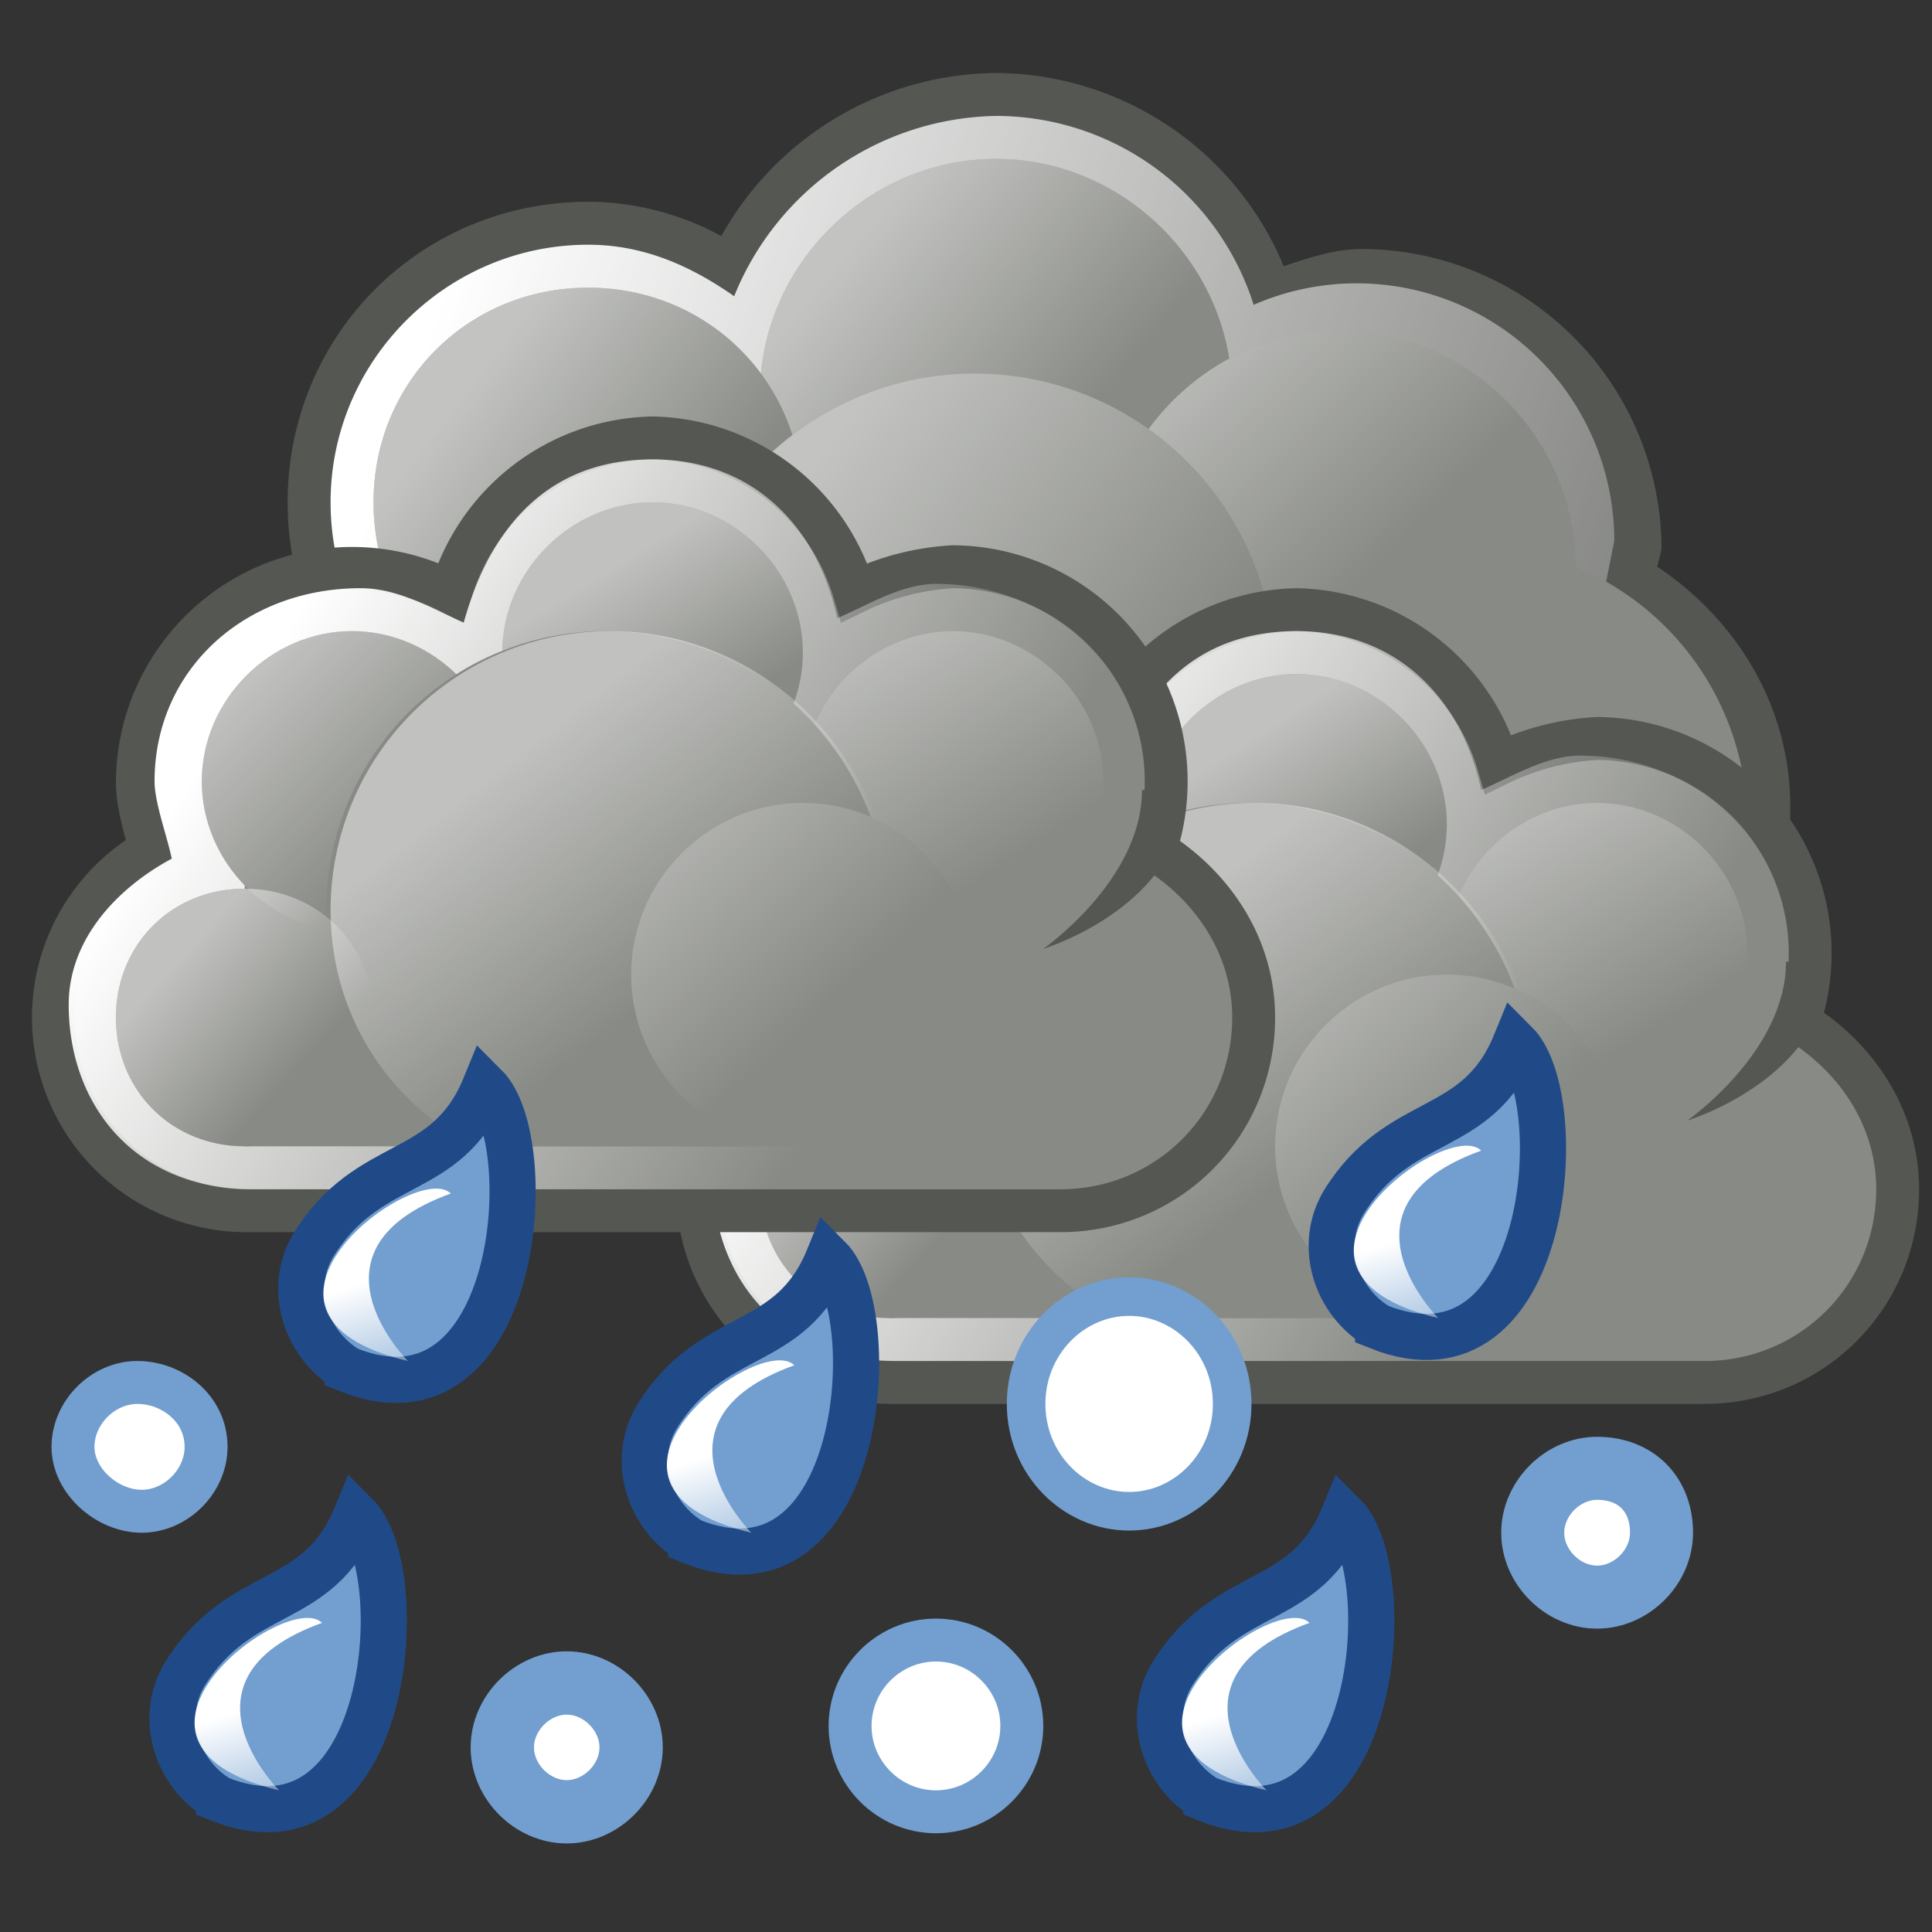 <svg xmlns="http://www.w3.org/2000/svg" xml:space="preserve" id="svg1306" x="0" y="0" style="enable-background:new 0 0 45 45" version="1.1" viewBox="0 0 45 45"><rect x="0" y="0" width="45" height="45" fill="#333333" stroke="none"/><style>.st0{fill:#729fcf;stroke:#204a87;stroke-width:1.075;stroke-miterlimit:2}.st10,.st5{fill:#888a85}.st10{stroke:#555753;stroke-width:.999;stroke-miterlimit:1.998}.st17{fill-rule:evenodd;clip-rule:evenodd;fill:#555753}.st34{fill:#fff;stroke:#729fcf;stroke-miterlimit:10}</style><g id="layer1_29_"><g id="g12227_1_" transform="translate(-203 271)"><path id="path12229_1_" d="M231.1-229.1c-1-.6-1.4-1.9-.8-2.9 1.3-2.1 3.1-1.5 4-3.7 1.3 1.3.8 8.2-3.2 6.6z" class="st0"/><radialGradient id="path12231_2_" cx="5485" cy="-615.9" r="21.7" gradientTransform="matrix(.07 .042 .062 -.11 -117.1 -526.3)" gradientUnits="userSpaceOnUse"><stop offset="0" style="stop-color:#fff"/><stop offset="1" style="stop-color:#fff;stop-opacity:0"/></radialGradient><path id="path12231_1_" d="M233.8-230.2c-.5.9-1.6 1.2-2.4.7-.8-.5-1.1-1.6-.6-2.5s2.6-.5 3.3-2.3c.8.5.2 3.2-.3 4.1z" style="opacity:.461;fill:url(#path12231_2_);enable-background:new"/><linearGradient id="path12233_1_" x1="1121.9" x2="1142.4" y1="4057.6" y2="4079" gradientTransform="matrix(-.054 .103 .093 .06 -85 -590.2)" gradientUnits="userSpaceOnUse"><stop offset="0" style="stop-color:#fff"/><stop offset="1" style="stop-color:#fff;stop-opacity:0"/></linearGradient><path id="path12233_4_" d="M232.5-229.3c-4.6-1.1.2-4.7 1-3.9-3.6 1.3-1 3.9-1 3.9z" style="fill:url(#path12233_1_)"/></g><g id="g12627_5_" transform="matrix(1 0 0 1 -286.8 245)"><g id="g12533_5_"><path id="path8887_5_" d="M310-243.3a7.4 7.4 0 0 0-6.4 3.8c-.9-.5-2-.8-3.1-.8-3.9 0-7 3.1-7 7s3.1 7 7 7c2.4 0 4.4-1.3 5.7-3.2 1.1.7 2.4 1.2 3.8 1.2.9 0 1.8-.2 2.6-.5a7 7 0 0 0 2 2.2l-.1.4c0 3.9 3.1 7 7 7s7-3.1 7-7c0-2.4-1.3-4.4-3.1-5.6l.1-.4a7 7 0 0 0-7-7c-.6 0-1.2.2-1.8.4a7.3 7.3 0 0 0-6.7-4.5z" style="fill:#555753"/><linearGradient id="path8889_1_" x1="1088.4" x2="1126.3" y1="-12.5" y2="-25.5" gradientTransform="matrix(1 0 0 -1 -791.5 -250)" gradientUnits="userSpaceOnUse"><stop offset="0" style="stop-color:#fff"/><stop offset="1" style="stop-color:#fff;stop-opacity:0"/></linearGradient><path id="path8889_5_" d="M310-242.3a6.7 6.7 0 0 0-6.1 4.2c-1-.7-2.1-1.2-3.4-1.2-3.3 0-6 2.7-6 6s2.7 6 6 6a6 6 0 0 0 5.4-3.5c1.1.9 2.5 1.5 4.1 1.5 1.1 0 2-.3 2.9-.8.4 1 1.1 1.8 1.9 2.4-.2.6-.4 1.2-.4 1.8a6.5 6.5 0 1 0 13 0c0-2.4-1.3-4.3-3.2-5.5l.2-1a6 6 0 0 0-8.4-5.5 6.3 6.3 0 0 0-6-4.4z" style="fill:url(#path8889_1_)"/><path id="path8891_5_" d="M327.5-225.8a6.5 6.5 0 1 1-13 0 6.5 6.5 0 1 1 13 0z" class="st5"/><g id="g12520_5_"><path id="path8895_5_" d="M315.5-235.8c0 3-2.5 5.5-5.5 5.5s-5.5-2.5-5.5-5.5 2.5-5.5 5.5-5.5 5.5 2.5 5.5 5.5z" class="st5"/><linearGradient id="path8897_1_" x1="1140.9" x2="1146.7" y1="-53.1" y2="-58" gradientTransform="matrix(.882 0 0 -.883 -699.8 -285.9)" gradientUnits="userSpaceOnUse"><stop offset="0" style="stop-color:#fff"/><stop offset="1" style="stop-color:#fff;stop-opacity:0"/></linearGradient><path id="path8897_5_" d="M315.5-235.8c0 3-2.5 5.5-5.5 5.5s-5.5-2.5-5.5-5.5 2.5-5.5 5.5-5.5 5.5 2.5 5.5 5.5z" style="opacity:.494;fill:url(#path8897_1_);enable-background:new"/></g><g id="g12516_5_"><path id="path8901_5_" d="M323.5-231.8c0 3-2.5 5.5-5.5 5.5s-5.5-2.5-5.5-5.5 2.5-5.5 5.5-5.5 5.5 2.5 5.5 5.5z" class="st5"/><linearGradient id="path8903_1_" x1="1136.3" x2="1142.2" y1="-44" y2="-50" gradientTransform="matrix(.91 0 0 -.912 -721.5 -276.5)" gradientUnits="userSpaceOnUse"><stop offset="0" style="stop-color:#fff"/><stop offset="1" style="stop-color:#fff;stop-opacity:0"/></linearGradient><path id="path8903_5_" d="M323.5-231.8c0 3-2.5 5.5-5.5 5.5s-5.5-2.5-5.5-5.5 2.5-5.5 5.5-5.5 5.5 2.5 5.5 5.5z" style="opacity:.494;fill:url(#path8903_1_);enable-background:new"/></g><g id="g12524_5_"><path id="path8907_5_" d="M305.5-233.3c0 2.8-2.2 5-5 5s-5-2.2-5-5 2.2-5 5-5 5 2.2 5 5z" class="st5"/><linearGradient id="path8909_1_" x1="1051.9" x2="1056.3" y1="24.2" y2="20.8" gradientTransform="matrix(1.142 0 0 -1.143 -903.7 -208.1)" gradientUnits="userSpaceOnUse"><stop offset="0" style="stop-color:#fff"/><stop offset="1" style="stop-color:#fff;stop-opacity:0"/></linearGradient><path id="path8909_5_" d="M305.5-233.3c0 2.8-2.2 5-5 5s-5-2.2-5-5 2.2-5 5-5 5 2.2 5 5z" style="opacity:.494;fill:url(#path8909_1_);enable-background:new"/></g><g id="g12529_5_"><path id="path8913_5_" d="M316.5-229.3c0 3.9-3.1 7-7 7s-7-3.1-7-7a7 7 0 0 1 7-7 7 7 0 0 1 7 7z" class="st5"/><linearGradient id="path8915_1_" x1="1085.5" x2="1093.2" y1="-5.9" y2="-11.7" gradientTransform="matrix(1.038 0 0 -1.039 -821.9 -239.1)" gradientUnits="userSpaceOnUse"><stop offset="0" style="stop-color:#fff"/><stop offset="1" style="stop-color:#fff;stop-opacity:0"/></linearGradient><path id="path8915_5_" d="M316.5-229.3c0 3.9-3.1 7-7 7s-7-3.1-7-7a7 7 0 0 1 7-7 7 7 0 0 1 7 7z" style="opacity:.494;fill:url(#path8915_1_);enable-background:new"/></g></g><g id="g12578_5_" transform="translate(72 8)"><path id="path12580_5_" d="M245-238.8a5 5 0 0 0-4.7 3.6 5 5 0 0 0-7.3 4.4c0 .6.2 1.1.3 1.6a4.5 4.5 0 0 0 2.2 8.4h19c2.5 0 4.5-2 4.5-4.5 0-1.7-1-3.1-2.3-3.9a5 5 0 0 0-4.7-6.6 6 6 0 0 0-2.3.6 5 5 0 0 0-4.7-3.6z" class="st10"/><linearGradient id="path12582_1_" x1="914.6" x2="928.6" y1="27.8" y2="18.7" gradientTransform="matrix(1 0 0 -1 -678.6 -206)" gradientUnits="userSpaceOnUse"><stop offset="0" style="stop-color:#fff"/><stop offset="1" style="stop-color:#fff;stop-opacity:0"/></linearGradient><path id="path12582_5_" d="M245-238.3c-2.2 0-3.7 1.3-4.4 3.8-.7-.3-1.5-.8-2.4-.8-2.7 0-4.8 1.9-4.8 4.5 0 .5.3 1.3.4 1.8-1.3.7-2.4 1.9-2.4 3.4 0 2.3 1.5 4.3 4.3 4.3H254c2.8 0 4.3-1.9 4.3-4.3 0-1.6-1.1-2.7-2.4-3.4a6 6 0 0 0 .5-1.8c0-2.6-2.1-4.6-4.8-4.6-.8 0-1.6.5-2.3.8-.5-2.3-2.1-3.7-4.3-3.7z" style="fill:url(#path12582_1_)"/><path id="path12584_5_" d="M248.5-233.8c0 1.9-1.6 3.5-3.5 3.5s-3.5-1.6-3.5-3.5 1.6-3.5 3.5-3.5 3.5 1.6 3.5 3.5z" class="st5"/><linearGradient id="path12586_1_" x1="914.5" x2="916.7" y1="43.4" y2="40" gradientTransform="matrix(1.056 0 0 -1.057 -721.7 -190)" gradientUnits="userSpaceOnUse"><stop offset="0" style="stop-color:#fff"/><stop offset="1" style="stop-color:#fff;stop-opacity:0"/></linearGradient><path id="path12586_5_" d="M248.5-233.8c0 1.9-1.6 3.5-3.5 3.5s-3.5-1.6-3.5-3.5 1.6-3.5 3.5-3.5 3.5 1.6 3.5 3.5z" style="opacity:.478;fill:url(#path12586_1_);enable-background:new"/><path id="rect12588_5_" d="M235.5-231.3h20v9h-20z" class="st5"/><path id="path12591_5_" d="M238.5-225.3c0 1.7-1.3 3-3 3s-3-1.3-3-3 1.3-3 3-3a3 3 0 0 1 3 3z" class="st5"/><path id="path12593_5_" d="M255.5-230.8c0 1.9-1.6 3.5-3.5 3.5s-3.5-1.6-3.5-3.5 1.6-3.5 3.5-3.5 3.5 1.6 3.5 3.5z" class="st5"/><linearGradient id="path12595_1_" x1="913.5" x2="916.8" y1="45" y2="39.8" gradientTransform="matrix(1.056 0 0 -1.057 -714.7 -187)" gradientUnits="userSpaceOnUse"><stop offset="0" style="stop-color:#fff"/><stop offset="1" style="stop-color:#fff;stop-opacity:0"/></linearGradient><path id="path12595_5_" d="M255.5-230.8c0 1.9-1.6 3.5-3.5 3.5s-3.5-1.6-3.5-3.5 1.6-3.5 3.5-3.5 3.5 1.6 3.5 3.5z" style="opacity:.478;fill:url(#path12595_1_);enable-background:new"/><path id="path12597_5_" d="M241.5-230.8c0 1.9-1.6 3.5-3.5 3.5s-3.5-1.6-3.5-3.5 1.6-3.5 3.5-3.5 3.5 1.6 3.5 3.5z" class="st5"/><linearGradient id="path12599_1_" x1="913.3" x2="916.8" y1="43.9" y2="40.4" gradientTransform="matrix(1.056 0 0 -1.057 -728.7 -187)" gradientUnits="userSpaceOnUse"><stop offset="0" style="stop-color:#fff"/><stop offset="1" style="stop-color:#fff;stop-opacity:0"/></linearGradient><path id="path12599_5_" d="M241.5-230.8c0 1.9-1.6 3.5-3.5 3.5s-3.5-1.6-3.5-3.5 1.6-3.5 3.5-3.5 3.5 1.6 3.5 3.5z" style="opacity:.478;fill:url(#path12599_1_);enable-background:new"/><path id="path12601_5_" d="M243.9-234.3a6.5 6.5 0 0 0-6.5 6.5c0 2.4 1.3 4.3 3.3 5.5h6.5a6.4 6.4 0 0 0 3.3-5.5c-.1-3.6-3-6.5-6.6-6.5z" class="st5"/><linearGradient id="path12603_1_" x1="921.5" x2="925.5" y1="25.6" y2="20.4" gradientTransform="matrix(1 0 0 -1 -679.6 -206)" gradientUnits="userSpaceOnUse"><stop offset="0" style="stop-color:#fff"/><stop offset="1" style="stop-color:#fff;stop-opacity:0"/></linearGradient><path id="path12603_5_" d="M244-234.3a6.5 6.5 0 0 0-6.5 6.5c0 2.4 1.3 4.4 3.3 5.5h6.5a6.4 6.4 0 0 0 3.3-5.5c-.1-3.6-3-6.5-6.6-6.5z" style="opacity:.478;fill:url(#path12603_1_);enable-background:new"/><linearGradient id="path12605_1_" x1="962.7" x2="965.8" y1="-5.8" y2="-8.6" gradientTransform="matrix(.905 0 0 -.906 -637.3 -232)" gradientUnits="userSpaceOnUse"><stop offset="0" style="stop-color:#fff"/><stop offset="1" style="stop-color:#fff;stop-opacity:0"/></linearGradient><path id="path12605_5_" d="M238.5-225.3c0 1.7-1.3 3-3 3s-3-1.3-3-3 1.3-3 3-3 3 1.3 3 3z" style="opacity:.478;fill:url(#path12605_1_);enable-background:new"/><path id="path12607_5_" d="M257.4-230.6c0 2.7-3.3 3.7-3.3 3.7s2.3-1.6 2.3-3.7h1z" class="st17"/><path id="path12609_5_" d="M252.5-226.3a4 4 0 0 1-4 4c-2.2 0-4-1.8-4-4s1.8-4 4-4a4 4 0 0 1 4 4z" class="st5"/><linearGradient id="path12611_1_" x1="875.6" x2="879.7" y1="82" y2="77.6" gradientTransform="matrix(1.206 0 0 -1.208 -812 -131.8)" gradientUnits="userSpaceOnUse"><stop offset="0" style="stop-color:#fff"/><stop offset="1" style="stop-color:#fff;stop-opacity:0"/></linearGradient><path id="path12611_5_" d="M252.5-226.3a4 4 0 0 1-4 4c-2.2 0-4-1.8-4-4s1.8-4 4-4a4 4 0 0 1 4 4z" style="opacity:.478;fill:url(#path12611_1_);enable-background:new"/></g><g id="g12393_5_" transform="translate(57 4)"><path id="path12329_5_" d="M245-238.8a5 5 0 0 0-4.7 3.6 5 5 0 0 0-7.3 4.4c0 .6.2 1.1.3 1.6a4.5 4.5 0 0 0 2.2 8.4h19c2.5 0 4.5-2 4.5-4.5 0-1.7-1-3.1-2.3-3.9a5 5 0 0 0-4.7-6.6 6 6 0 0 0-2.3.6 5 5 0 0 0-4.7-3.6z" class="st10"/><linearGradient id="path12331_1_" x1="959.7" x2="973.7" y1="31.8" y2="22.8" gradientTransform="matrix(1 0 0 -1 -723.6 -202)" gradientUnits="userSpaceOnUse"><stop offset="0" style="stop-color:#fff"/><stop offset="1" style="stop-color:#fff;stop-opacity:0"/></linearGradient><path id="path12331_5_" d="M245-238.3c-2.2 0-3.7 1.3-4.4 3.8-.7-.3-1.5-.8-2.4-.8-2.7 0-4.8 1.9-4.8 4.5 0 .5.3 1.3.4 1.8-1.3.7-2.4 1.9-2.4 3.4 0 2.3 1.5 4.3 4.3 4.3H254c2.8 0 4.3-1.9 4.3-4.3 0-1.6-1.1-2.7-2.4-3.4a6 6 0 0 0 .5-1.8c0-2.6-2.1-4.6-4.8-4.6-.8 0-1.6.5-2.3.8-.5-2.3-2.1-3.7-4.3-3.7z" style="fill:url(#path12331_1_)"/><path id="path12333_5_" d="M248.5-233.8c0 1.9-1.6 3.5-3.5 3.5s-3.5-1.6-3.5-3.5 1.6-3.5 3.5-3.5 3.5 1.6 3.5 3.5z" class="st5"/><linearGradient id="path12335_1_" x1="959.6" x2="961.7" y1="47.4" y2="44" gradientTransform="matrix(1.056 0 0 -1.057 -769.3 -185.7)" gradientUnits="userSpaceOnUse"><stop offset="0" style="stop-color:#fff"/><stop offset="1" style="stop-color:#fff;stop-opacity:0"/></linearGradient><path id="path12335_5_" d="M248.5-233.8c0 1.9-1.6 3.5-3.5 3.5s-3.5-1.6-3.5-3.5 1.6-3.5 3.5-3.5 3.5 1.6 3.5 3.5z" style="opacity:.478;fill:url(#path12335_1_);enable-background:new"/><path id="rect12337_5_" d="M235.5-231.3h20v9h-20z" class="st5"/><path id="path12339_5_" d="M238.5-225.3c0 1.7-1.3 3-3 3s-3-1.3-3-3 1.3-3 3-3a3 3 0 0 1 3 3z" class="st5"/><path id="path12341_5_" d="M255.5-230.8c0 1.9-1.6 3.5-3.5 3.5s-3.5-1.6-3.5-3.5 1.6-3.5 3.5-3.5 3.5 1.6 3.5 3.5z" class="st5"/><linearGradient id="path12343_1_" x1="958.5" x2="961.9" y1="49" y2="43.8" gradientTransform="matrix(1.056 0 0 -1.057 -762.3 -182.7)" gradientUnits="userSpaceOnUse"><stop offset="0" style="stop-color:#fff"/><stop offset="1" style="stop-color:#fff;stop-opacity:0"/></linearGradient><path id="path12343_5_" d="M255.5-230.8c0 1.9-1.6 3.5-3.5 3.5s-3.5-1.6-3.5-3.5 1.6-3.5 3.5-3.5 3.5 1.6 3.5 3.5z" style="opacity:.478;fill:url(#path12343_1_);enable-background:new"/><path id="path12347_5_" d="M241.5-230.8c0 1.9-1.6 3.5-3.5 3.5s-3.5-1.6-3.5-3.5 1.6-3.5 3.5-3.5 3.5 1.6 3.5 3.5z" class="st5"/><linearGradient id="path12349_1_" x1="958.4" x2="961.9" y1="47.9" y2="44.4" gradientTransform="matrix(1.056 0 0 -1.057 -776.3 -182.7)" gradientUnits="userSpaceOnUse"><stop offset="0" style="stop-color:#fff"/><stop offset="1" style="stop-color:#fff;stop-opacity:0"/></linearGradient><path id="path12349_5_" d="M241.5-230.8c0 1.9-1.6 3.5-3.5 3.5s-3.5-1.6-3.5-3.5 1.6-3.5 3.5-3.5 3.5 1.6 3.5 3.5z" style="opacity:.478;fill:url(#path12349_1_);enable-background:new"/><path id="path12351_5_" d="M243.9-234.3a6.5 6.5 0 0 0-6.5 6.5c0 2.4 1.3 4.3 3.3 5.5h6.5a6.4 6.4 0 0 0 3.3-5.5c-.1-3.6-3-6.5-6.6-6.5z" class="st5"/><linearGradient id="path12353_1_" x1="966.6" x2="970.6" y1="29.6" y2="24.5" gradientTransform="matrix(1 0 0 -1 -724.6 -202)" gradientUnits="userSpaceOnUse"><stop offset="0" style="stop-color:#fff"/><stop offset="1" style="stop-color:#fff;stop-opacity:0"/></linearGradient><path id="path12353_5_" d="M244-234.3a6.5 6.5 0 0 0-6.5 6.5c0 2.4 1.3 4.4 3.3 5.5h6.5a6.4 6.4 0 0 0 3.3-5.5c-.1-3.6-3-6.5-6.6-6.5z" style="opacity:.478;fill:url(#path12353_1_);enable-background:new"/><linearGradient id="path12355_1_" x1="1007.8" x2="1010.9" y1="-1.8" y2="-4.6" gradientTransform="matrix(.905 0 0 -.906 -678 -228.4)" gradientUnits="userSpaceOnUse"><stop offset="0" style="stop-color:#fff"/><stop offset="1" style="stop-color:#fff;stop-opacity:0"/></linearGradient><path id="path12355_5_" d="M238.5-225.3c0 1.7-1.3 3-3 3s-3-1.3-3-3 1.3-3 3-3 3 1.3 3 3z" style="opacity:.478;fill:url(#path12355_1_);enable-background:new"/><path id="path12357_5_" d="M257.4-230.6c0 2.7-3.3 3.7-3.3 3.7s2.3-1.6 2.3-3.7h1z" class="st17"/><path id="path12359_5_" d="M252.5-226.3c0 2.2-1.8 4-4 4s-4-1.8-4-4 1.8-4 4-4 4 1.8 4 4z" class="st5"/><linearGradient id="path12361_1_" x1="920.7" x2="924.8" y1="86" y2="81.6" gradientTransform="matrix(1.206 0 0 -1.208 -866.4 -126.9)" gradientUnits="userSpaceOnUse"><stop offset="0" style="stop-color:#fff"/><stop offset="1" style="stop-color:#fff;stop-opacity:0"/></linearGradient><path id="path12361_5_" d="M252.5-226.3c0 2.2-1.8 4-4 4s-4-1.8-4-4 1.8-4 4-4 4 1.8 4 4z" style="opacity:.478;fill:url(#path12361_1_);enable-background:new"/></g></g><g id="g12191_1_" transform="translate(-223 261)"><path id="path12193_1_" d="M231.1-229.1c-1-.6-1.4-1.9-.8-2.9 1.3-2.1 3.1-1.5 4-3.7 1.3 1.3.8 8.2-3.2 6.6z" class="st0"/><radialGradient id="path12195_2_" cx="5545" cy="-605.9" r="21.7" gradientTransform="matrix(.07 .042 .062 -.11 -122 -527.7)" gradientUnits="userSpaceOnUse"><stop offset="0" style="stop-color:#fff"/><stop offset="1" style="stop-color:#fff;stop-opacity:0"/></radialGradient><path id="path12195_1_" d="M233.8-230.2c-.5.9-1.6 1.2-2.4.7-.8-.5-1.1-1.6-.6-2.5s2.6-.5 3.3-2.3c.8.5.2 3.2-.3 4.1z" style="opacity:.461;fill:url(#path12195_2_);enable-background:new"/><linearGradient id="path12197_2_" x1="1181.9" x2="1202.4" y1="4067.5" y2="4089" gradientTransform="matrix(-.054 .103 .093 .06 -82.7 -597)" gradientUnits="userSpaceOnUse"><stop offset="0" style="stop-color:#fff"/><stop offset="1" style="stop-color:#fff;stop-opacity:0"/></linearGradient><path id="path12197_1_" d="M232.5-229.3c-4.6-1.1.2-4.7 1-3.9-3.6 1.3-1 3.9-1 3.9z" style="fill:url(#path12197_2_)"/></g><g id="g12186_1_" transform="translate(-225 271)"><path id="path6059_1_" d="M230.1-229.1c-1-.6-1.4-1.9-.8-2.9 1.3-2.1 3.1-1.5 4-3.7 1.3 1.3.8 8.2-3.2 6.6z" class="st0"/><radialGradient id="path6061_2_" cx="5540.4" cy="-619.9" r="21.7" gradientTransform="matrix(.07 .042 .062 -.11 -121.8 -529)" gradientUnits="userSpaceOnUse"><stop offset="0" style="stop-color:#fff"/><stop offset="1" style="stop-color:#fff;stop-opacity:0"/></radialGradient><path id="path6061_1_" d="M232.8-230.2c-.5.9-1.6 1.2-2.4.7-.8-.5-1.1-1.6-.6-2.5s2.6-.5 3.3-2.3c.8.5.2 3.2-.3 4.1z" style="opacity:.461;fill:url(#path6061_2_);enable-background:new"/><linearGradient id="path6063_2_" x1="1192.6" x2="1213.1" y1="4049.5" y2="4070.9" gradientTransform="matrix(-.054 .103 .093 .06 -81.5 -597)" gradientUnits="userSpaceOnUse"><stop offset="0" style="stop-color:#fff"/><stop offset="1" style="stop-color:#fff;stop-opacity:0"/></linearGradient><path id="path6063_1_" d="M231.5-229.3c-4.6-1.1.2-4.7 1-3.9-3.6 1.3-1 3.9-1 3.9z" style="fill:url(#path6063_2_)"/></g><g id="g12203_2_" transform="translate(-215 266)"><path id="path12205_2_" d="M231.1-230.1c-1-.6-1.4-1.9-.8-2.9 1.3-2.1 3.1-1.5 4-3.7 1.3 1.3.8 8.2-3.2 6.6z" class="st0"/><radialGradient id="path12207_1_" cx="5515" cy="-604" r="21.7" gradientTransform="matrix(.07 .042 .062 -.11 -120 -527.3)" gradientUnits="userSpaceOnUse"><stop offset="0" style="stop-color:#fff"/><stop offset="1" style="stop-color:#fff;stop-opacity:0"/></radialGradient><path id="path12207_2_" d="M233.8-231.2c-.5.9-1.6 1.2-2.4.7-.8-.5-1.1-1.6-.6-2.5s2.6-.5 3.3-2.3c.8.5.2 3.2-.3 4.1z" style="opacity:.461;fill:url(#path12207_1_);enable-background:new"/><linearGradient id="path12209_1_" x1="1150.6" x2="1171.1" y1="4058.3" y2="4079.8" gradientTransform="matrix(-.054 .103 .093 .06 -83.5 -594.2)" gradientUnits="userSpaceOnUse"><stop offset="0" style="stop-color:#fff"/><stop offset="1" style="stop-color:#fff;stop-opacity:0"/></linearGradient><path id="path12209_2_" d="M232.5-230.3c-4.6-1.1.2-4.7 1-3.9-3.6 1.3-1 3.9-1 3.9z" style="fill:url(#path12209_1_)"/></g><g id="g12215_1_" transform="translate(-201 261)"><path id="path12217_1_" d="M233.1-230.1c-1-.6-1.4-1.9-.8-2.9 1.3-2.1 3.1-1.5 4-3.7 1.3 1.3.8 8.2-3.2 6.6z" class="st0"/><radialGradient id="path12219_2_" cx="5494.2" cy="-590.9" r="21.7" gradientTransform="matrix(.07 .042 .062 -.11 -117.3 -525)" gradientUnits="userSpaceOnUse"><stop offset="0" style="stop-color:#fff"/><stop offset="1" style="stop-color:#fff;stop-opacity:0"/></radialGradient><path id="path12219_1_" d="M235.8-231.2c-.5.9-1.6 1.2-2.4.7-.8-.5-1.1-1.6-.6-2.5s2.6-.5 3.3-2.3c.8.5.2 3.2-.3 4.1z" style="opacity:.461;fill:url(#path12219_2_);enable-background:new"/><linearGradient id="path12221_2_" x1="1099.3" x2="1119.8" y1="4079.5" y2="4101" gradientTransform="matrix(-.054 .103 .093 .06 -86.2 -590.2)" gradientUnits="userSpaceOnUse"><stop offset="0" style="stop-color:#fff"/><stop offset="1" style="stop-color:#fff;stop-opacity:0"/></linearGradient><path id="path12221_1_" d="M234.5-230.3c-4.6-1.1.2-4.7 1-3.9-3.6 1.3-1 3.9-1 3.9z" style="fill:url(#path12221_2_)"/></g><path id="path12159_6_" d="M4.8 33.7c0 .8-.7 1.5-1.5 1.5s-1.6-.7-1.6-1.5.7-1.5 1.5-1.5 1.6.6 1.6 1.5z" class="st34"/><path id="path12161_4_" d="M23.8 40.2c0 1.1-.9 2-2 2s-2-.9-2-2 .9-2 2-2 2 .9 2 2z" class="st34"/><path id="path12163_5_" d="M14.7 40.7c0 .8-.7 1.5-1.5 1.5s-1.5-.7-1.5-1.5.7-1.5 1.5-1.5 1.5.7 1.5 1.5z" style="fill:#fff;stroke:#729fcf;stroke-width:1.475;stroke-miterlimit:1"/><path id="path12165_5_" d="M38.7 35.7c0 .8-.7 1.5-1.5 1.5s-1.5-.7-1.5-1.5.7-1.5 1.5-1.5c.9 0 1.5.6 1.5 1.5z" style="fill:#fff;stroke:#729fcf;stroke-width:1.468;stroke-miterlimit:1"/><path id="path12167_4_" d="M28.7 32.7c0 1.4-1.1 2.5-2.4 2.5s-2.4-1.1-2.4-2.5 1.1-2.5 2.4-2.5 2.4 1.1 2.4 2.5z" style="fill:#fff;stroke:#729fcf;stroke-width:.899;stroke-miterlimit:1"/></g></svg>